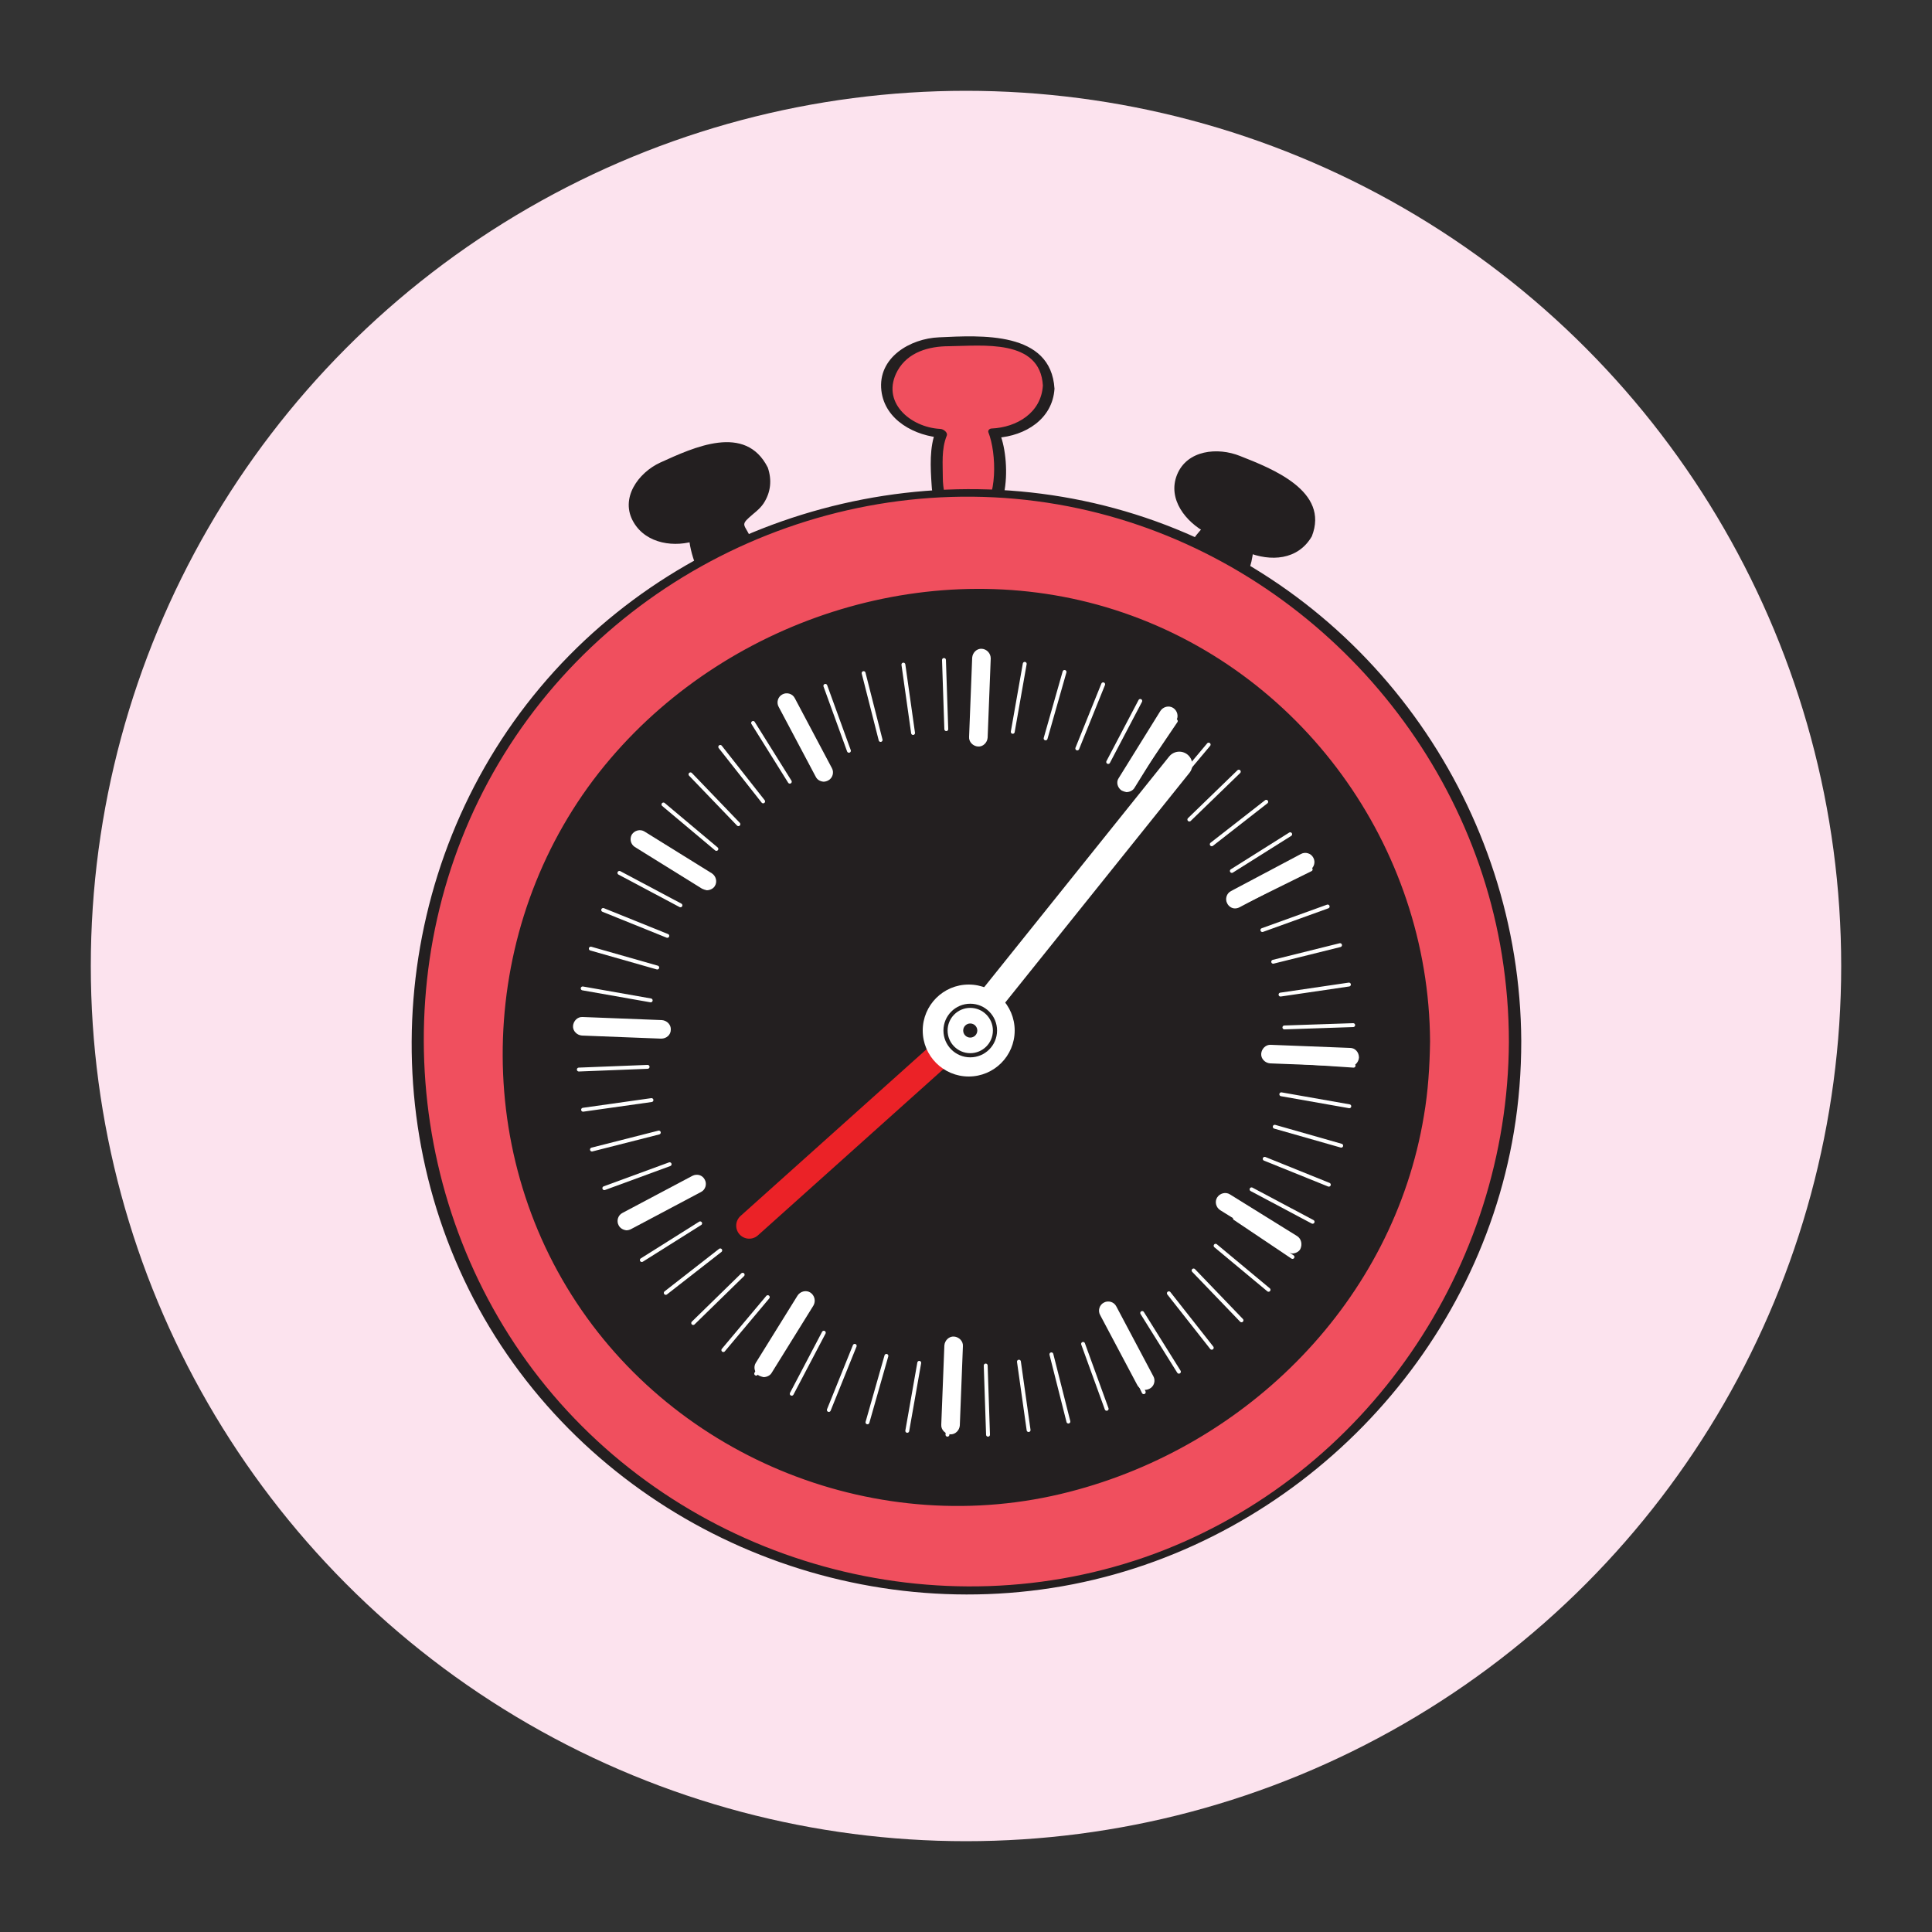 <?xml version="1.0" encoding="utf-8"?>
<!-- Generator: Adobe Illustrator 18.1.1, SVG Export Plug-In . SVG Version: 6.00 Build 0)  -->
<svg version="1.1" id="Layer_1" xmlns="http://www.w3.org/2000/svg" xmlns:xlink="http://www.w3.org/1999/xlink" x="0px" y="0px"
	 viewBox="0 0 500 500" enable-background="new 0 0 500 500" xml:space="preserve">
<rect x="0" y="0" width="500" height="500" fill="#333333" stroke="none"/>
<circle fill="#FCE3EE" cx="250" cy="250" r="226.5"/>
<g>
	<g>
		<path fill="#F04F5E" d="M271.4,100.1c0-6.5-6.4-11.8-14.2-11.8l-13.6,0c-7.8,0-14.2,5.3-14.1,11.9c0,6.5,6.3,11.8,14.1,11.8
			c-0.7,1.4-1.1,3-1.1,4.7v9.1c0,5.2,3.6,9.5,7.9,9.5c4.4,0,7.9-4.3,7.9-9.5v-9.1c0-1.7-0.4-3.3-1.1-4.7
			C265.1,111.9,271.4,106.6,271.4,100.1z"/>
		<g>
			<path fill="#231F20" d="M272.9,100.6c-0.9-15-19.1-13.8-29.9-13.3c-7.4,0.3-15.9,5.2-14.9,13.8c0.9,7.7,8.8,11.8,15.8,12.2
				c-0.6-0.6-1.2-1.2-1.7-1.8c-1.7,4.2-1.4,9.5-1.1,14c0.2,5.1,3.2,10.2,8.6,11c11.9,1.9,12-16.9,9.1-24.2c-0.3,0.3-0.5,0.6-0.8,1
				C265.3,112.8,272.4,108.5,272.9,100.6c0.1-1.3-2.9-2.4-3-0.9c-0.4,7.1-6.7,10.9-13.3,11.2c-0.5,0-1,0.5-0.8,1
				c2.1,5.3,2.5,17.3-2.3,21c-7.1,5.6-9.5-4.5-9.5-9.2c0-3.7-0.4-7.4,1-10.9c0.4-0.9-0.9-1.8-1.7-1.8c-7.7-0.4-15.5-7-11-15.1
				c2.7-4.8,8.1-6.3,13.3-6.3c8.6-0.1,23.6-2,24.3,10.2C270,100.9,273,102,272.9,100.6z"/>
		</g>
	</g>
	<g>
		<path fill="#231F20" d="M197.5,120.7c-2.1-5.1-8.8-7.2-15-4.7l-10.7,4.4c-6.1,2.5-9.4,8.8-7.3,13.9c2.1,5.1,8.8,7.2,14.9,4.7
			c-0.1,1.3,0.1,2.7,0.7,4l2.9,7.2c1.7,4.1,5.9,6.3,9.3,4.9c3.4-1.4,4.9-5.9,3.2-10l-2.9-7.2c-0.6-1.4-1.4-2.5-2.4-3.4
			C196.4,132.1,199.6,125.9,197.5,120.7z"/>
		<g>
			<path fill="#231F20" d="M198.7,121c-5.8-11.5-19.2-5.2-27.8-1.3c-5.7,2.6-10.6,9.3-6.9,15.5c3.3,5.6,10.7,6.6,16.4,4.6
				c-0.7-0.4-1.4-0.8-2.1-1.2c0.1,4.4,2.7,11.3,5.7,14.5c3.6,3.8,10.5,4.9,12.9-0.8c1.9-4.4-1.2-10.2-3.1-14.1c-1.1-2.2-2-2.4,0-4.2
				c1.4-1.3,2.7-2.1,3.8-3.7C199.5,127.4,199.8,124.2,198.7,121c-0.2-0.7-2.7-1.6-2.4-0.5c2,6-2,11-7.2,13.4
				c-0.3,0.1-0.1,0.5,0.1,0.7c3.5,3.6,7.6,13.1,4.7,17.7c-2.6,4.1-7.9,1.9-9.6-1.8c-0.4-0.7-0.6-1.5-0.9-2.3
				c-1.2-2.9-2.6-5.6-2.6-8.7c0-0.7-1.6-1.4-2.1-1.2c-1.4,0.5-2.7,0.9-4.1,0.9c-2.9,0-7.5-1.7-8.7-4.6c-0.9-2.3-0.6-4.8,0.3-7
				c1.5-3.4,4.4-5.3,7.7-6.7c2.4-1,4.7-2,7.1-2.9c0.9-0.4,1.8-0.8,2.7-1.1c4.4-1.6,10.5-0.9,12.8,3.7
				C196.7,121.2,199.2,121.9,198.7,121z"/>
		</g>
	</g>
	<g>
		<path fill="#231F20" d="M338.3,138.2c2.4-5-0.6-11.4-6.6-14.2l-10.4-4.9c-6-2.8-12.8-1.1-15.2,4c-2.4,5,0.6,11.3,6.5,14.2
			c-1,0.8-1.9,1.9-2.5,3.2l-3.3,7c-1.9,4-0.7,8.6,2.6,10.2c3.4,1.6,7.6-0.4,9.6-4.4l3.3-7c0.6-1.3,0.9-2.7,0.9-4
			C329.1,145,335.9,143.2,338.3,138.2z"/>
		<g>
			<path fill="#231F20" d="M339.5,138.8c4.6-11.7-10.2-17.5-18.6-20.8c-5.7-2.3-13.7-1.6-16.3,4.9c-2.5,6.3,2.3,12.2,7.6,15
				c-0.2-0.5-0.5-1-0.7-1.5c-5,4.6-11.1,17.8-2.6,21.9c8.6,4.1,15-9,15.4-15.8c-0.5,0.1-1.1,0.2-1.6,0.4
				C328.8,145.4,335.9,145,339.5,138.8c0.6-1-1.8-2.2-2.4-1.2c-2.8,5-8.4,5.9-13.6,3.8c-0.4-0.2-1.6-0.5-1.6,0.4
				c-0.2,2.8-1.5,5.2-2.7,7.7c-0.5,1-0.9,2-1.4,2.9c-0.3,0.5-0.5,1-0.8,1.4c-1.9,2.6-3.4,3.1-6.4,2.1c-2.9-1-3.5-1.7-3.4-4.7
				c0-1.1,0.5-2.3,0.8-3.2c0.3-0.9,0.8-1.7,1.2-2.6c1.3-2.7,2.3-5.3,4.5-7.4c0.6-0.6-0.2-1.3-0.7-1.5c-5.5-3-9.3-10.7-3.6-15.6
				c4.2-3.5,9.4-2,13.8,0.1c6.7,3.2,17.6,7.1,13.9,16.7C336.6,138.6,339.1,139.8,339.5,138.8z"/>
		</g>
	</g>
	<g>
		<circle fill="#F04F5E" cx="250" cy="269.6" r="142.1"/>
		<g>
			<path fill="#231F20" d="M390.5,269.7c-0.3,58.3-36.8,112-91.7,132.4c-55.8,20.6-120,2.6-157.5-43.3
				c-37-45.3-42.1-110.8-12.3-161.2c30.4-51.5,91.7-78.6,150.2-66c56.2,12.1,100.4,58.9,109.5,115.6
				C389.9,254.7,390.5,262.2,390.5,269.7c0,1.5,3.2,0.8,3.2-0.3c-0.3-59.8-38.2-114.2-94.6-134.5c-56.2-20.2-121-2.7-159.3,43
				c-38.8,46.2-44.3,113.8-13.1,165.6c31,51.4,92.3,78,151,66.5c57.9-11.4,104.4-58.8,114.1-117.1c1.3-7.8,1.9-15.6,1.9-23.5
				C393.7,267.9,390.5,268.5,390.5,269.7z"/>
		</g>
	</g>
	<g>
		<circle fill="#231F20" cx="250" cy="271.1" r="117.1"/>
		<g>
			<path fill="#231F20" d="M364.1,272.6c-0.3,47.9-30.6,94.3-77.2,108.8c-45.7,14.3-96.9-2.2-126.3-39.8
				c-29.2-37.3-32.8-90.1-8.9-131c12-20.5,30.4-37.7,52.5-46.8c22.4-9.2,47.9-10.7,71.4-4.8c45.1,11.3,80,49.7,87.1,95.6
				C363.7,260.7,364.1,266.6,364.1,272.6c0-0.2,6-1.4,6-3.1c-0.3-50.5-33.4-96.3-81.7-111.7c-46.4-14.8-99,1.7-130.4,38.5
				c-33,38.6-37.2,95.9-10.1,138.8c27,42.8,79.9,63.6,128.8,51c46.4-11.9,83.9-49.6,91.8-97.3c1.1-6.4,1.5-12.8,1.6-19.3
				C370.1,269.8,364.1,271,364.1,272.6z"/>
		</g>
	</g>
	<path fill="#FFFFFF" d="M213.1,202.3c0.4,0,0.8-0.1,1.2-0.3c1.2-0.6,1.6-2.1,1-3.2l-9.6-18.1c-0.6-1.2-2.1-1.6-3.2-1
		c-1.2,0.6-1.6,2.1-1,3.2l9.6,18.1C211.5,201.8,212.2,202.2,213.1,202.3z M209.7,334.5c-1.1-0.7-2.6-0.3-3.3,0.8l-10.8,17.4
		c-0.7,1.1-0.3,2.6,0.8,3.3c0.4,0.2,0.8,0.3,1.2,0.4c0.8,0,1.7-0.4,2.1-1.1l10.8-17.4C211.2,336.7,210.8,335.2,209.7,334.5z
		 M164.3,219.2l17.4,10.8c0.4,0.2,0.8,0.3,1.2,0.4c0.8,0,1.7-0.4,2.1-1.1c0.7-1.1,0.3-2.6-0.8-3.3l-17.4-10.8
		c-1.1-0.7-2.6-0.3-3.3,0.8C162.9,217.1,163.2,218.5,164.3,219.2z M173.6,266.5c0.1-1.3-1-2.4-2.3-2.5l-20.5-0.8
		c-1.3-0.1-2.4,1-2.5,2.3c-0.1,1.3,1,2.4,2.3,2.5l20.5,0.8C172.5,268.8,173.6,267.8,173.6,266.5z M246.9,345.9
		c-1.3-0.1-2.4,1-2.5,2.3l-0.8,20.5c-0.1,1.3,1,2.4,2.3,2.5c1.3,0.1,2.4-1,2.5-2.3l0.8-20.5C249.3,347.1,248.2,346,246.9,345.9z
		 M179.2,304.3l-18.1,9.6c-1.2,0.6-1.6,2.1-1,3.2c0.4,0.8,1.2,1.2,2,1.3c0.4,0,0.8-0.1,1.2-0.3l18.1-9.6c1.2-0.6,1.6-2.1,1-3.2
		C181.8,304.1,180.4,303.7,179.2,304.3z M335.7,319.9l-17.4-10.8c-1.1-0.7-2.6-0.3-3.3,0.8c-0.7,1.1-0.3,2.6,0.8,3.3l17.4,10.8
		c0.4,0.2,0.8,0.3,1.2,0.4c0.8,0,1.7-0.4,2.1-1.1C337.1,322.1,336.8,320.6,335.7,319.9z M319.6,235.1c0.4,0,0.8-0.1,1.2-0.3
		l18.1-9.6c1.2-0.6,1.6-2.1,1-3.2c-0.6-1.2-2.1-1.6-3.2-1l-18.1,9.6c-1.2,0.6-1.6,2.1-1,3.2C318,234.6,318.8,235.1,319.6,235.1z
		 M349.4,271.2l-20.5-0.8c-1.3-0.1-2.4,1-2.5,2.3c-0.1,1.3,1,2.4,2.3,2.5l20.5,0.8c1.3,0.1,2.4-1,2.5-2.3
		C351.7,272.3,350.7,271.2,349.4,271.2z M254.1,167.9c-1.3-0.1-2.4,1-2.5,2.3l-0.8,20.5c-0.1,1.3,1,2.4,2.3,2.5
		c1.3,0.1,2.4-1,2.5-2.3l0.8-20.5C256.4,169.1,255.4,168,254.1,167.9z M288.9,338.1c-0.6-1.2-2.1-1.6-3.2-1c-1.2,0.6-1.6,2.1-1,3.2
		l9.6,18.1c0.4,0.8,1.2,1.2,2,1.3c0.4,0,0.8-0.1,1.2-0.3c1.2-0.6,1.6-2.1,1-3.2L288.9,338.1z M290.3,204.6c0.4,0.2,0.8,0.3,1.2,0.4
		c0.8,0,1.7-0.4,2.1-1.1l10.8-17.4c0.7-1.1,0.3-2.6-0.8-3.3c-1.1-0.7-2.6-0.3-3.3,0.8l-10.8,17.4
		C288.8,202.4,289.2,203.9,290.3,204.6z"/>
	
		<line fill="none" stroke="#FFFFFF" stroke-width="1.005" stroke-linecap="round" stroke-miterlimit="10" x1="244.3" y1="170.8" x2="244.9" y2="188.7"/>
	
		<line fill="none" stroke="#FFFFFF" stroke-width="1.005" stroke-linecap="round" stroke-miterlimit="10" x1="233.8" y1="172" x2="236.3" y2="189.7"/>
	
		<line fill="none" stroke="#FFFFFF" stroke-width="1.005" stroke-linecap="round" stroke-miterlimit="10" x1="223.5" y1="174.2" x2="227.9" y2="191.5"/>
	
		<line fill="none" stroke="#FFFFFF" stroke-width="1.005" stroke-linecap="round" stroke-miterlimit="10" x1="213.6" y1="177.5" x2="219.7" y2="194.3"/>
	
		<line fill="none" stroke="#FFFFFF" stroke-width="1.005" stroke-linecap="round" stroke-miterlimit="10" x1="204" y1="181.8" x2="211.8" y2="197.9"/>
	
		<line fill="none" stroke="#FFFFFF" stroke-width="1.005" stroke-linecap="round" stroke-miterlimit="10" x1="194.9" y1="187.1" x2="204.4" y2="202.3"/>
	
		<line fill="none" stroke="#FFFFFF" stroke-width="1.005" stroke-linecap="round" stroke-miterlimit="10" x1="186.4" y1="193.3" x2="197.5" y2="207.4"/>
	
		<line fill="none" stroke="#FFFFFF" stroke-width="1.005" stroke-linecap="round" stroke-miterlimit="10" x1="178.7" y1="200.4" x2="191.1" y2="213.3"/>
	
		<line fill="none" stroke="#FFFFFF" stroke-width="1.005" stroke-linecap="round" stroke-miterlimit="10" x1="171.7" y1="208.2" x2="185.4" y2="219.7"/>
	
		<line fill="none" stroke="#FFFFFF" stroke-width="1.005" stroke-linecap="round" stroke-miterlimit="10" x1="165.5" y1="216.8" x2="180.4" y2="226.8"/>
	
		<line fill="none" stroke="#FFFFFF" stroke-width="1.005" stroke-linecap="round" stroke-miterlimit="10" x1="160.3" y1="225.9" x2="176.1" y2="234.3"/>
	
		<line fill="none" stroke="#FFFFFF" stroke-width="1.005" stroke-linecap="round" stroke-miterlimit="10" x1="156.1" y1="235.5" x2="172.7" y2="242.2"/>
	
		<line fill="none" stroke="#FFFFFF" stroke-width="1.005" stroke-linecap="round" stroke-miterlimit="10" x1="152.9" y1="245.5" x2="170.1" y2="250.4"/>
	
		<line fill="none" stroke="#FFFFFF" stroke-width="1.005" stroke-linecap="round" stroke-miterlimit="10" x1="150.8" y1="255.8" x2="168.4" y2="258.9"/>
	
		<line fill="none" stroke="#FFFFFF" stroke-width="1.005" stroke-linecap="round" stroke-miterlimit="10" x1="149.7" y1="266.3" x2="167.6" y2="267.5"/>
	
		<line fill="none" stroke="#FFFFFF" stroke-width="1.005" stroke-linecap="round" stroke-miterlimit="10" x1="149.8" y1="276.8" x2="167.6" y2="276.1"/>
	
		<line fill="none" stroke="#FFFFFF" stroke-width="1.005" stroke-linecap="round" stroke-miterlimit="10" x1="150.9" y1="287.2" x2="168.6" y2="284.7"/>
	
		<line fill="none" stroke="#FFFFFF" stroke-width="1.005" stroke-linecap="round" stroke-miterlimit="10" x1="153.2" y1="297.5" x2="170.5" y2="293.1"/>
	
		<line fill="none" stroke="#FFFFFF" stroke-width="1.005" stroke-linecap="round" stroke-miterlimit="10" x1="156.4" y1="307.5" x2="173.3" y2="301.3"/>
	
		<line fill="none" stroke="#FFFFFF" stroke-width="1.005" stroke-linecap="round" stroke-miterlimit="10" x1="160.8" y1="317.1" x2="176.8" y2="309.2"/>
	
		<line fill="none" stroke="#FFFFFF" stroke-width="1.005" stroke-linecap="round" stroke-miterlimit="10" x1="166.1" y1="326.1" x2="181.2" y2="316.6"/>
	
		<line fill="none" stroke="#FFFFFF" stroke-width="1.005" stroke-linecap="round" stroke-miterlimit="10" x1="172.3" y1="334.6" x2="186.4" y2="323.6"/>
	
		<line fill="none" stroke="#FFFFFF" stroke-width="1.005" stroke-linecap="round" stroke-miterlimit="10" x1="179.4" y1="342.4" x2="192.2" y2="329.9"/>
	
		<line fill="none" stroke="#FFFFFF" stroke-width="1.005" stroke-linecap="round" stroke-miterlimit="10" x1="187.2" y1="349.4" x2="198.7" y2="335.7"/>
	
		<line fill="none" stroke="#FFFFFF" stroke-width="1.005" stroke-linecap="round" stroke-miterlimit="10" x1="195.7" y1="355.5" x2="205.7" y2="340.7"/>
	
		<line fill="none" stroke="#FFFFFF" stroke-width="1.005" stroke-linecap="round" stroke-miterlimit="10" x1="204.9" y1="360.7" x2="213.2" y2="344.9"/>
	
		<line fill="none" stroke="#FFFFFF" stroke-width="1.005" stroke-linecap="round" stroke-miterlimit="10" x1="214.5" y1="364.9" x2="221.2" y2="348.3"/>
	
		<line fill="none" stroke="#FFFFFF" stroke-width="1.005" stroke-linecap="round" stroke-miterlimit="10" x1="224.5" y1="368.1" x2="229.4" y2="350.9"/>
	
		<line fill="none" stroke="#FFFFFF" stroke-width="1.005" stroke-linecap="round" stroke-miterlimit="10" x1="234.8" y1="370.3" x2="237.9" y2="352.7"/>
	
		<line fill="none" stroke="#FFFFFF" stroke-width="1.005" stroke-linecap="round" stroke-miterlimit="10" x1="245.2" y1="371.3" x2="246.5" y2="353.5"/>
	
		<line fill="none" stroke="#FFFFFF" stroke-width="1.005" stroke-linecap="round" stroke-miterlimit="10" x1="255.7" y1="371.3" x2="255.1" y2="353.4"/>
	
		<line fill="none" stroke="#FFFFFF" stroke-width="1.005" stroke-linecap="round" stroke-miterlimit="10" x1="266.2" y1="370.1" x2="263.7" y2="352.4"/>
	
		<line fill="none" stroke="#FFFFFF" stroke-width="1.005" stroke-linecap="round" stroke-miterlimit="10" x1="276.5" y1="367.9" x2="272.1" y2="350.5"/>
	
		<line fill="none" stroke="#FFFFFF" stroke-width="1.005" stroke-linecap="round" stroke-miterlimit="10" x1="286.4" y1="364.6" x2="280.3" y2="347.8"/>
	
		<line fill="none" stroke="#FFFFFF" stroke-width="1.005" stroke-linecap="round" stroke-miterlimit="10" x1="296" y1="360.3" x2="288.2" y2="344.2"/>
	
		<line fill="none" stroke="#FFFFFF" stroke-width="1.005" stroke-linecap="round" stroke-miterlimit="10" x1="305.1" y1="355" x2="295.6" y2="339.8"/>
	
		<line fill="none" stroke="#FFFFFF" stroke-width="1.005" stroke-linecap="round" stroke-miterlimit="10" x1="313.6" y1="348.8" x2="302.5" y2="334.7"/>
	
		<line fill="none" stroke="#FFFFFF" stroke-width="1.005" stroke-linecap="round" stroke-miterlimit="10" x1="321.3" y1="341.7" x2="308.9" y2="328.8"/>
	
		<line fill="none" stroke="#FFFFFF" stroke-width="1.005" stroke-linecap="round" stroke-miterlimit="10" x1="328.3" y1="333.8" x2="314.6" y2="322.4"/>
	
		<line fill="none" stroke="#FFFFFF" stroke-width="1.005" stroke-linecap="round" stroke-miterlimit="10" x1="334.5" y1="325.3" x2="319.6" y2="315.3"/>
	
		<line fill="none" stroke="#FFFFFF" stroke-width="1.005" stroke-linecap="round" stroke-miterlimit="10" x1="339.7" y1="316.2" x2="323.9" y2="307.8"/>
	
		<line fill="none" stroke="#FFFFFF" stroke-width="1.005" stroke-linecap="round" stroke-miterlimit="10" x1="343.9" y1="306.6" x2="327.3" y2="299.9"/>
	
		<line fill="none" stroke="#FFFFFF" stroke-width="1.005" stroke-linecap="round" stroke-miterlimit="10" x1="347.1" y1="296.5" x2="329.9" y2="291.6"/>
	
		<line fill="none" stroke="#FFFFFF" stroke-width="1.005" stroke-linecap="round" stroke-miterlimit="10" x1="349.2" y1="286.3" x2="331.6" y2="283.2"/>
	
		<line fill="none" stroke="#FFFFFF" stroke-width="1.005" stroke-linecap="round" stroke-miterlimit="10" x1="350.3" y1="275.8" x2="332.4" y2="274.6"/>
	
		<line fill="none" stroke="#FFFFFF" stroke-width="1.005" stroke-linecap="round" stroke-miterlimit="10" x1="350.2" y1="265.3" x2="332.4" y2="265.9"/>
	
		<line fill="none" stroke="#FFFFFF" stroke-width="1.005" stroke-linecap="round" stroke-miterlimit="10" x1="349.1" y1="254.8" x2="331.4" y2="257.4"/>
	
		<line fill="none" stroke="#FFFFFF" stroke-width="1.005" stroke-linecap="round" stroke-miterlimit="10" x1="346.8" y1="244.6" x2="329.5" y2="248.9"/>
	
		<line fill="none" stroke="#FFFFFF" stroke-width="1.005" stroke-linecap="round" stroke-miterlimit="10" x1="343.6" y1="234.6" x2="326.7" y2="240.7"/>
	
		<line fill="none" stroke="#FFFFFF" stroke-width="1.005" stroke-linecap="round" stroke-miterlimit="10" x1="339.2" y1="225" x2="323.2" y2="232.9"/>
	
		<line fill="none" stroke="#FFFFFF" stroke-width="1.005" stroke-linecap="round" stroke-miterlimit="10" x1="333.9" y1="215.9" x2="318.8" y2="225.4"/>
	
		<line fill="none" stroke="#FFFFFF" stroke-width="1.005" stroke-linecap="round" stroke-miterlimit="10" x1="327.7" y1="207.5" x2="313.6" y2="218.5"/>
	
		<line fill="none" stroke="#FFFFFF" stroke-width="1.005" stroke-linecap="round" stroke-miterlimit="10" x1="320.6" y1="199.7" x2="307.8" y2="212.1"/>
	
		<line fill="none" stroke="#FFFFFF" stroke-width="1.005" stroke-linecap="round" stroke-miterlimit="10" x1="312.8" y1="192.7" x2="301.3" y2="206.4"/>
	
		<line fill="none" stroke="#FFFFFF" stroke-width="1.005" stroke-linecap="round" stroke-miterlimit="10" x1="304.3" y1="186.6" x2="294.3" y2="201.4"/>
	
		<line fill="none" stroke="#FFFFFF" stroke-width="1.005" stroke-linecap="round" stroke-miterlimit="10" x1="295.1" y1="181.4" x2="286.8" y2="197.2"/>
	
		<line fill="none" stroke="#FFFFFF" stroke-width="1.005" stroke-linecap="round" stroke-miterlimit="10" x1="285.5" y1="177.1" x2="278.8" y2="193.7"/>
	
		<line fill="none" stroke="#FFFFFF" stroke-width="1.005" stroke-linecap="round" stroke-miterlimit="10" x1="275.5" y1="173.9" x2="270.6" y2="191.1"/>
	
		<line fill="none" stroke="#FFFFFF" stroke-width="1.005" stroke-linecap="round" stroke-miterlimit="10" x1="265.2" y1="171.8" x2="262.1" y2="189.4"/>
	
		<line fill="none" stroke="#FFFFFF" stroke-width="1.005" stroke-linecap="round" stroke-miterlimit="10" x1="254.8" y1="170.8" x2="253.5" y2="188.6"/>
	<path fill="#FFFFFF" stroke="#FFFFFF" stroke-width="3.991" stroke-miterlimit="10" d="M247.3,260.3"/>
	<path fill="#FFFFFF" stroke="#FFFFFF" stroke-width="3.991" stroke-miterlimit="10" d="M228.5,194.6"/>
	<path fill="#FFFFFF" stroke="#FFFFFF" stroke-width="3.991" stroke-miterlimit="10" d="M257.4,271.3"/>
	<path fill="#FFFFFF" stroke="#FFFFFF" stroke-width="3.991" stroke-miterlimit="10" d="M294.8,294.3"/>
	
		<line fill="none" stroke="#EB2227" stroke-width="6.742" stroke-linecap="round" stroke-miterlimit="10" x1="193.9" y1="317.2" x2="243.1" y2="273.1"/>
	
		<line fill="none" stroke="#FFFFFF" stroke-width="6.742" stroke-linecap="round" stroke-miterlimit="10" x1="305.2" y1="197.9" x2="255.4" y2="260"/>
	<circle fill="#FFFFFF" cx="250.7" cy="266.7" r="11.9"/>
	<circle fill="#FFFFFF" stroke="#231F20" stroke-width="1.077" stroke-miterlimit="10" cx="251.1" cy="266.7" r="6.4"/>
	<circle fill="#231F20" stroke="#FFFFFF" stroke-width="1.347" stroke-miterlimit="10" cx="251.1" cy="266.7" r="2.5"/>
</g>
</svg>
